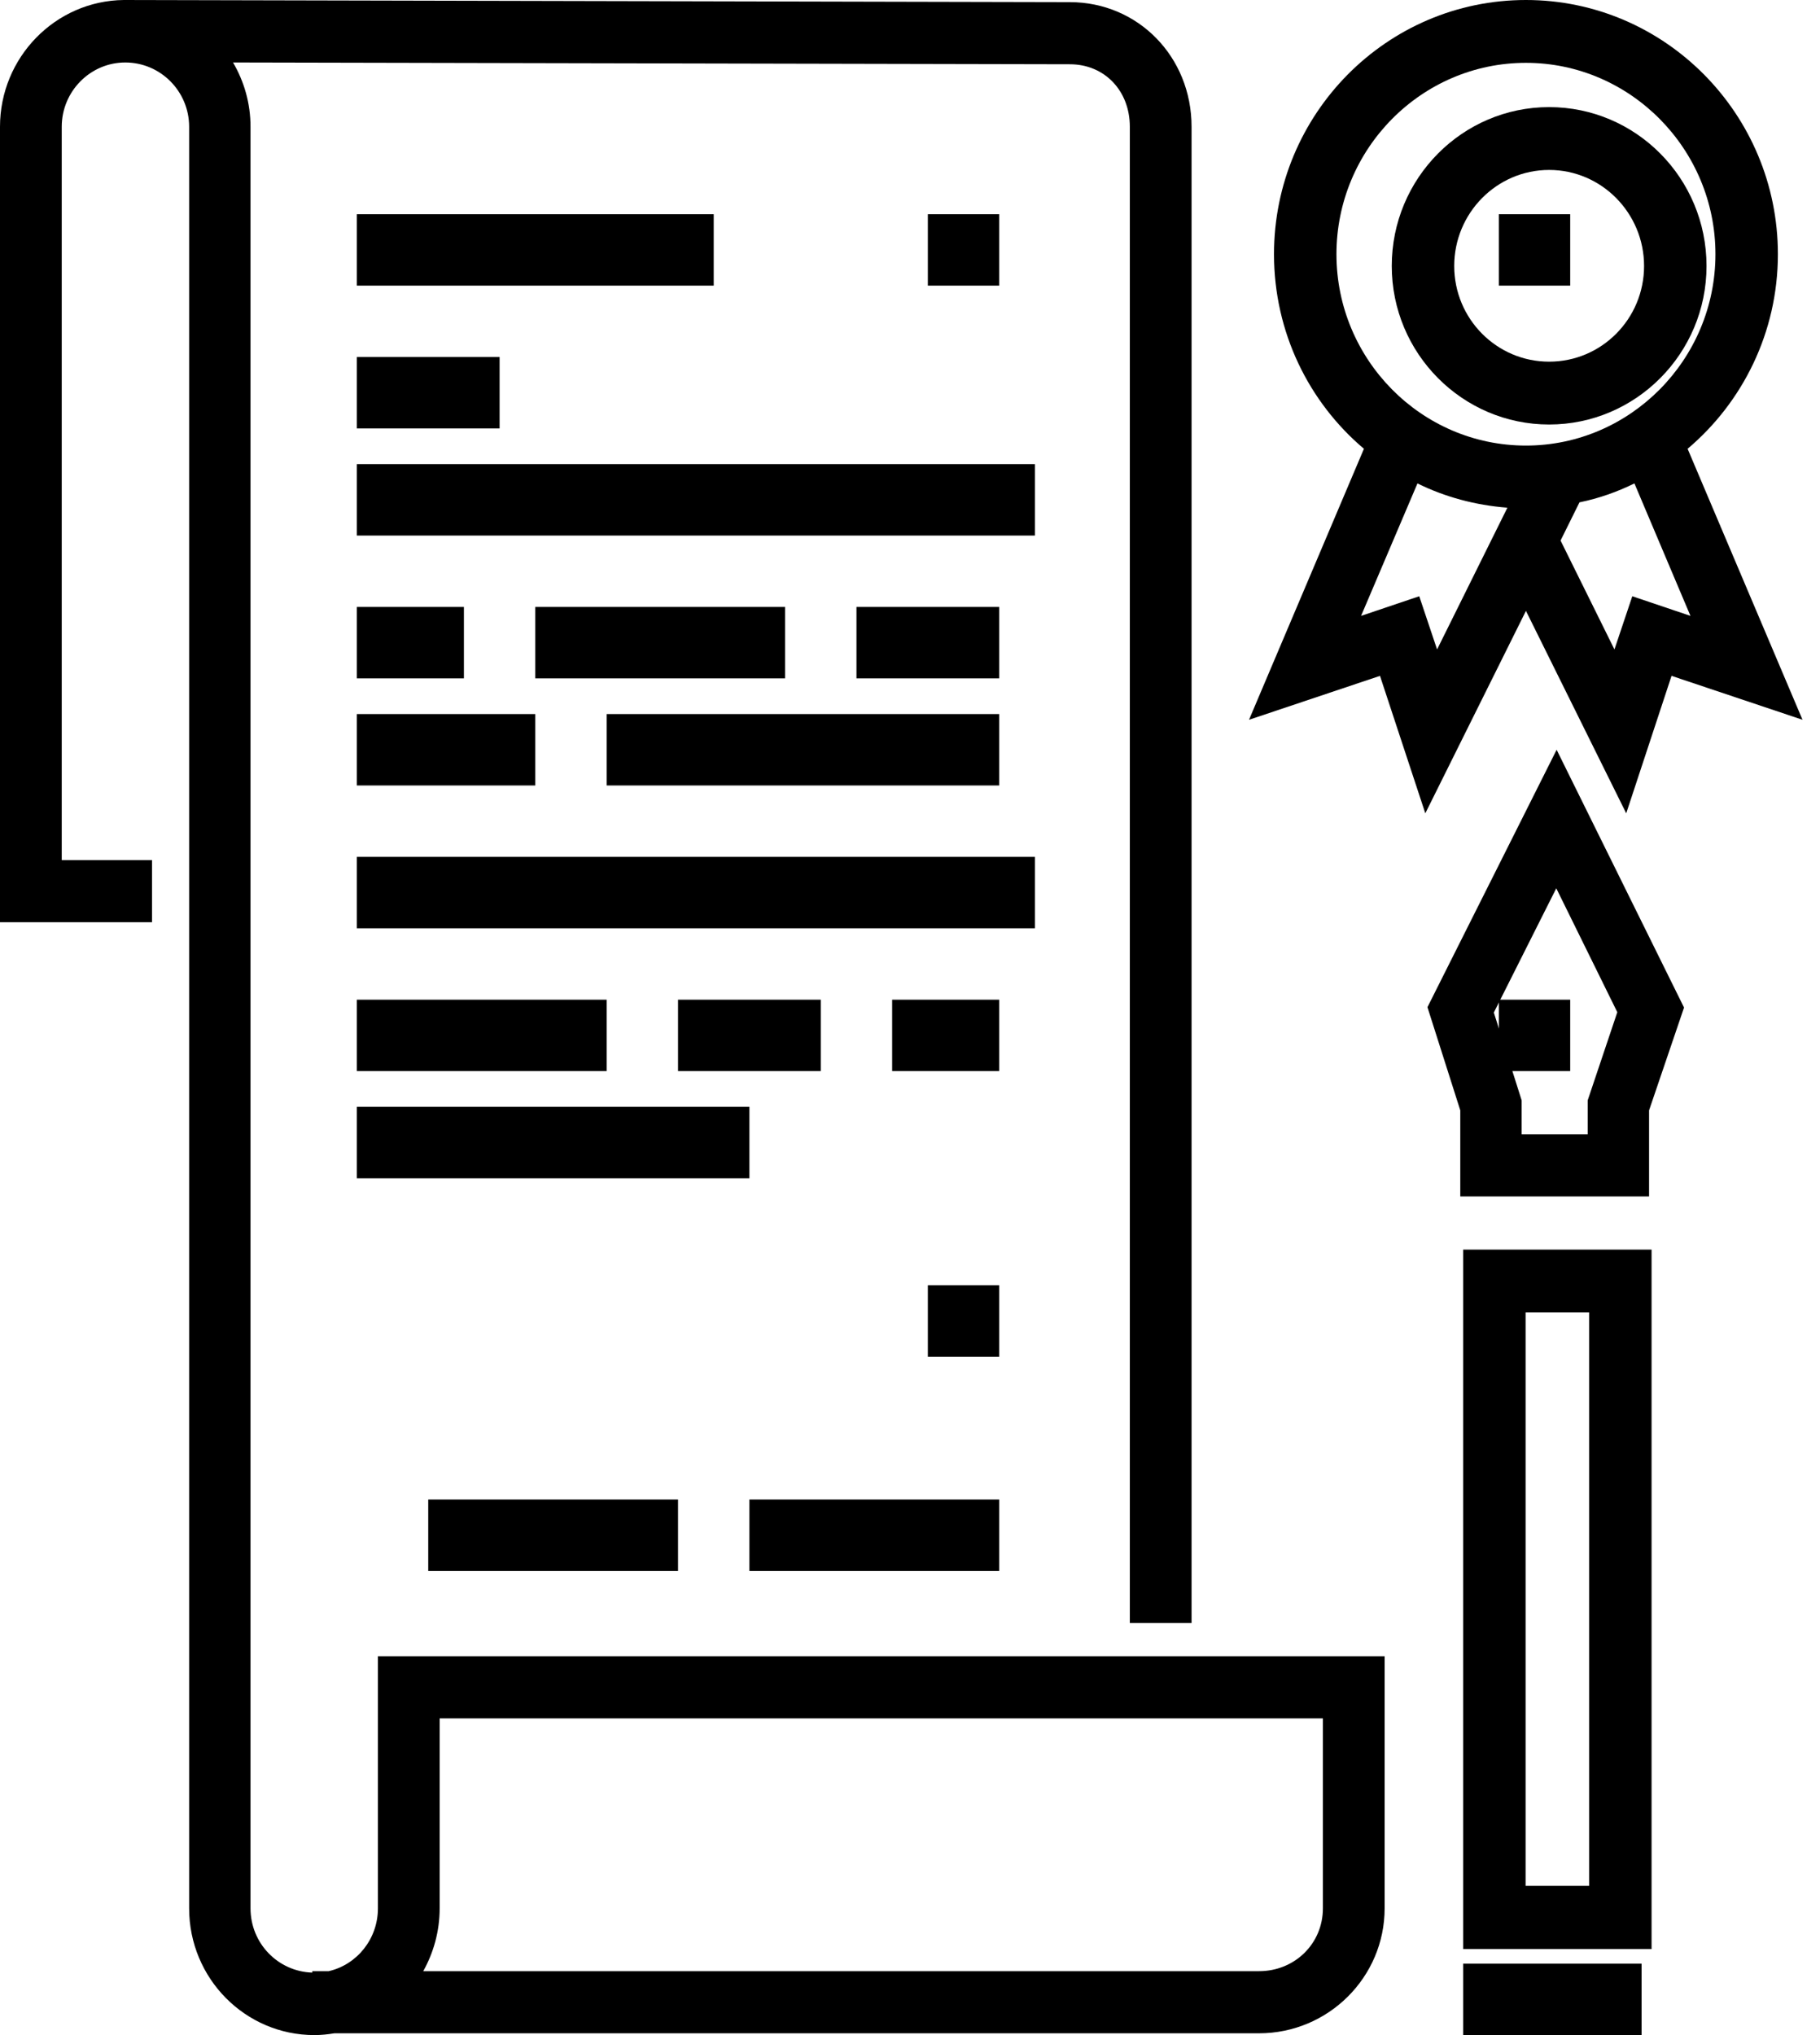 <svg id="SvgjsSvg1053" xmlns="http://www.w3.org/2000/svg" version="1.1" xmlns:xlink="http://www.w3.org/1999/xlink" xmlns:svgjs="http://svgjs.com/svgjs" width="51" height="57"><defs id="SvgjsDefs1054"></defs><path id="SvgjsPath1055" d="M1486.59 1768.45C1486.59 1769.31 1486 1770.03 1485.21 1770.21L1484.75 1770.21L1484.75 1770.25C1483.79 1770.22 1483.02 1769.43 1483.02 1768.45L1483.02 1718.55C1483.02 1717.89 1482.84 1717.28 1482.53 1716.75L1505.98 1716.8C1506.95 1716.8 1507.66 1717.54 1507.66 1718.55L1507.66 1760.46L1509.39 1760.46L1509.39 1718.55C1509.39 1716.59 1507.89 1715.06 1505.98 1715.06L1479.47 1715C1477.55 1715.02 1476 1716.61 1476 1718.55L1476 1740.83L1480.26 1740.83L1480.26 1739.09L1477.73 1739.09L1477.73 1718.55C1477.73 1717.56 1478.53 1716.75 1479.51 1716.75C1480.5 1716.75 1481.3 1717.56 1481.3 1718.55L1481.3 1768.45C1481.3 1770.41 1482.87 1772 1484.81 1772C1485 1772 1485.19 1771.98 1485.37 1771.95L1511.28 1771.95C1513.22 1771.95 1514.8 1770.38 1514.8 1768.45L1514.8 1761.39L1486.59 1761.39ZM1511.28 1770.21L1487.86 1770.21C1488.15 1769.69 1488.32 1769.09 1488.32 1768.45L1488.32 1763.13L1513.07 1763.13L1513.07 1768.45C1513.07 1769.44 1512.28 1770.21 1511.28 1770.21Z " fill="#000000" fill-opacity="1" transform="matrix(1,0,0,1,-1476,-1715)"></path><path id="SvgjsPath1056" d="M1502 1723L1502 1721L1504 1721L1504 1723Z " fill="#000000" fill-opacity="1" transform="matrix(1,0,0,1,-1476,-1715)"></path><path id="SvgjsPath1057" d="M1486 1723L1486 1721L1496 1721L1496 1723Z " fill="#000000" fill-opacity="1" transform="matrix(1,0,0,1,-1476,-1715)"></path><path id="SvgjsPath1058" d="M1486 1727L1486 1725L1490 1725L1490 1727Z " fill="#000000" fill-opacity="1" transform="matrix(1,0,0,1,-1476,-1715)"></path><path id="SvgjsPath1059" d="M1486 1730L1486 1728L1505 1728L1505 1730Z " fill="#000000" fill-opacity="1" transform="matrix(1,0,0,1,-1476,-1715)"></path><path id="SvgjsPath1060" d="M1486 1734L1486 1732L1489 1732L1489 1734Z " fill="#000000" fill-opacity="1" transform="matrix(1,0,0,1,-1476,-1715)"></path><path id="SvgjsPath1061" d="M1491 1734L1491 1732L1498 1732L1498 1734Z " fill="#000000" fill-opacity="1" transform="matrix(1,0,0,1,-1476,-1715)"></path><path id="SvgjsPath1062" d="M1500 1734L1500 1732L1504 1732L1504 1734Z " fill="#000000" fill-opacity="1" transform="matrix(1,0,0,1,-1476,-1715)"></path><path id="SvgjsPath1063" d="M1493 1737L1493 1735L1504 1735L1504 1737Z " fill="#000000" fill-opacity="1" transform="matrix(1,0,0,1,-1476,-1715)"></path><path id="SvgjsPath1064" d="M1486 1737L1486 1735L1491 1735L1491 1737Z " fill="#000000" fill-opacity="1" transform="matrix(1,0,0,1,-1476,-1715)"></path><path id="SvgjsPath1065" d="M1486 1741L1486 1739L1505 1739L1505 1741Z " fill="#000000" fill-opacity="1" transform="matrix(1,0,0,1,-1476,-1715)"></path><path id="SvgjsPath1066" d="M1501 1745L1501 1743L1504 1743L1504 1745Z " fill="#000000" fill-opacity="1" transform="matrix(1,0,0,1,-1476,-1715)"></path><path id="SvgjsPath1067" d="M1495 1745L1495 1743L1499 1743L1499 1745Z " fill="#000000" fill-opacity="1" transform="matrix(1,0,0,1,-1476,-1715)"></path><path id="SvgjsPath1068" d="M1486 1745L1486 1743L1493 1743L1493 1745Z " fill="#000000" fill-opacity="1" transform="matrix(1,0,0,1,-1476,-1715)"></path><path id="SvgjsPath1069" d="M1486 1748L1486 1746L1497 1746L1497 1748Z " fill="#000000" fill-opacity="1" transform="matrix(1,0,0,1,-1476,-1715)"></path><path id="SvgjsPath1070" d="M1488 1759L1488 1757L1495 1757L1495 1759Z " fill="#000000" fill-opacity="1" transform="matrix(1,0,0,1,-1476,-1715)"></path><path id="SvgjsPath1071" d="M1497 1759L1497 1757L1504 1757L1504 1759Z " fill="#000000" fill-opacity="1" transform="matrix(1,0,0,1,-1476,-1715)"></path><path id="SvgjsPath1072" d="M1502 1753L1502 1751L1504 1751L1504 1753Z " fill="#000000" fill-opacity="1" transform="matrix(1,0,0,1,-1476,-1715)"></path><path id="SvgjsPath1073" d="M1517 1769.59L1522.28 1769.59L1522.28 1750L1517 1750ZM1518.75 1767.82L1518.75 1751.76L1520.53 1751.76L1520.53 1767.82Z " fill="#000000" fill-opacity="1" transform="matrix(1,0,0,1,-1476,-1715)"></path><path id="SvgjsPath1074" d="M1516 1743.21L1516.92 1746.1L1516.92 1748.51L1522.21 1748.51L1522.21 1746.1L1523.19 1743.22L1519.62 1736ZM1520.49 1746.77L1518.64 1746.77L1518.64 1745.82L1517.86 1743.36L1519.61 1739.88L1521.32 1743.35L1520.49 1745.82Z " fill="#000000" fill-opacity="1" transform="matrix(1,0,0,1,-1476,-1715)"></path><path id="SvgjsPath1075" d="M1517 1772L1517 1770L1522 1770L1522 1772Z " fill="#000000" fill-opacity="1" transform="matrix(1,0,0,1,-1476,-1715)"></path><path id="SvgjsPath1076" d="M1518 1745L1518 1743L1520 1743L1520 1745Z " fill="#000000" fill-opacity="1" transform="matrix(1,0,0,1,-1476,-1715)"></path><path id="SvgjsPath1077" d="M1515 1722.45C1515 1724.9 1516.98 1726.89 1519.41 1726.89C1521.84 1726.89 1523.82 1724.9 1523.82 1722.45C1523.82 1719.99 1521.84 1718 1519.41 1718C1516.98 1718 1515 1719.99 1515 1722.45ZM1516.75 1722.45C1516.75 1720.97 1517.94 1719.76 1519.41 1719.76C1520.88 1719.76 1522.07 1720.97 1522.07 1722.45C1522.07 1723.93 1520.88 1725.13 1519.41 1725.13C1517.94 1725.13 1516.75 1723.93 1516.75 1722.45Z " fill="#000000" fill-opacity="1" transform="matrix(1,0,0,1,-1476,-1715)"></path><path id="SvgjsPath1078" d="M1518 1723L1518 1721L1520 1721L1520 1723Z " fill="#000000" fill-opacity="1" transform="matrix(1,0,0,1,-1476,-1715)"></path><path id="SvgjsPath1079" d="M1525.82 1722.12C1525.82 1718.19 1522.65 1715 1518.76 1715C1514.86 1715 1511.7 1718.19 1511.7 1722.12C1511.7 1724.31 1512.68 1726.27 1514.22 1727.57L1511 1735.16L1514.67 1733.93L1515.94 1737.78L1518.76 1732.11L1521.57 1737.78L1522.84 1733.93L1526.51 1735.16L1523.29 1727.57C1524.83 1726.27 1525.82 1724.31 1525.82 1722.12ZM1513.45 1722.12C1513.45 1719.17 1515.83 1716.76 1518.76 1716.76C1521.68 1716.76 1524.07 1719.17 1524.07 1722.12C1524.07 1725.07 1521.68 1727.48 1518.76 1727.48C1515.83 1727.48 1513.45 1725.07 1513.45 1722.12ZM1515.77 1731.7L1514.14 1732.25L1515.72 1728.54C1516.49 1728.92 1517.34 1729.15 1518.24 1729.22L1516.27 1733.19ZM1521.24 1733.19L1519.73 1730.14L1520.26 1729.07C1520.8 1728.96 1521.31 1728.78 1521.8 1728.54L1523.37 1732.25L1521.74 1731.7Z " fill="#000000" fill-opacity="1" transform="matrix(1,0,0,1,-1476,-1715)"></path></svg>